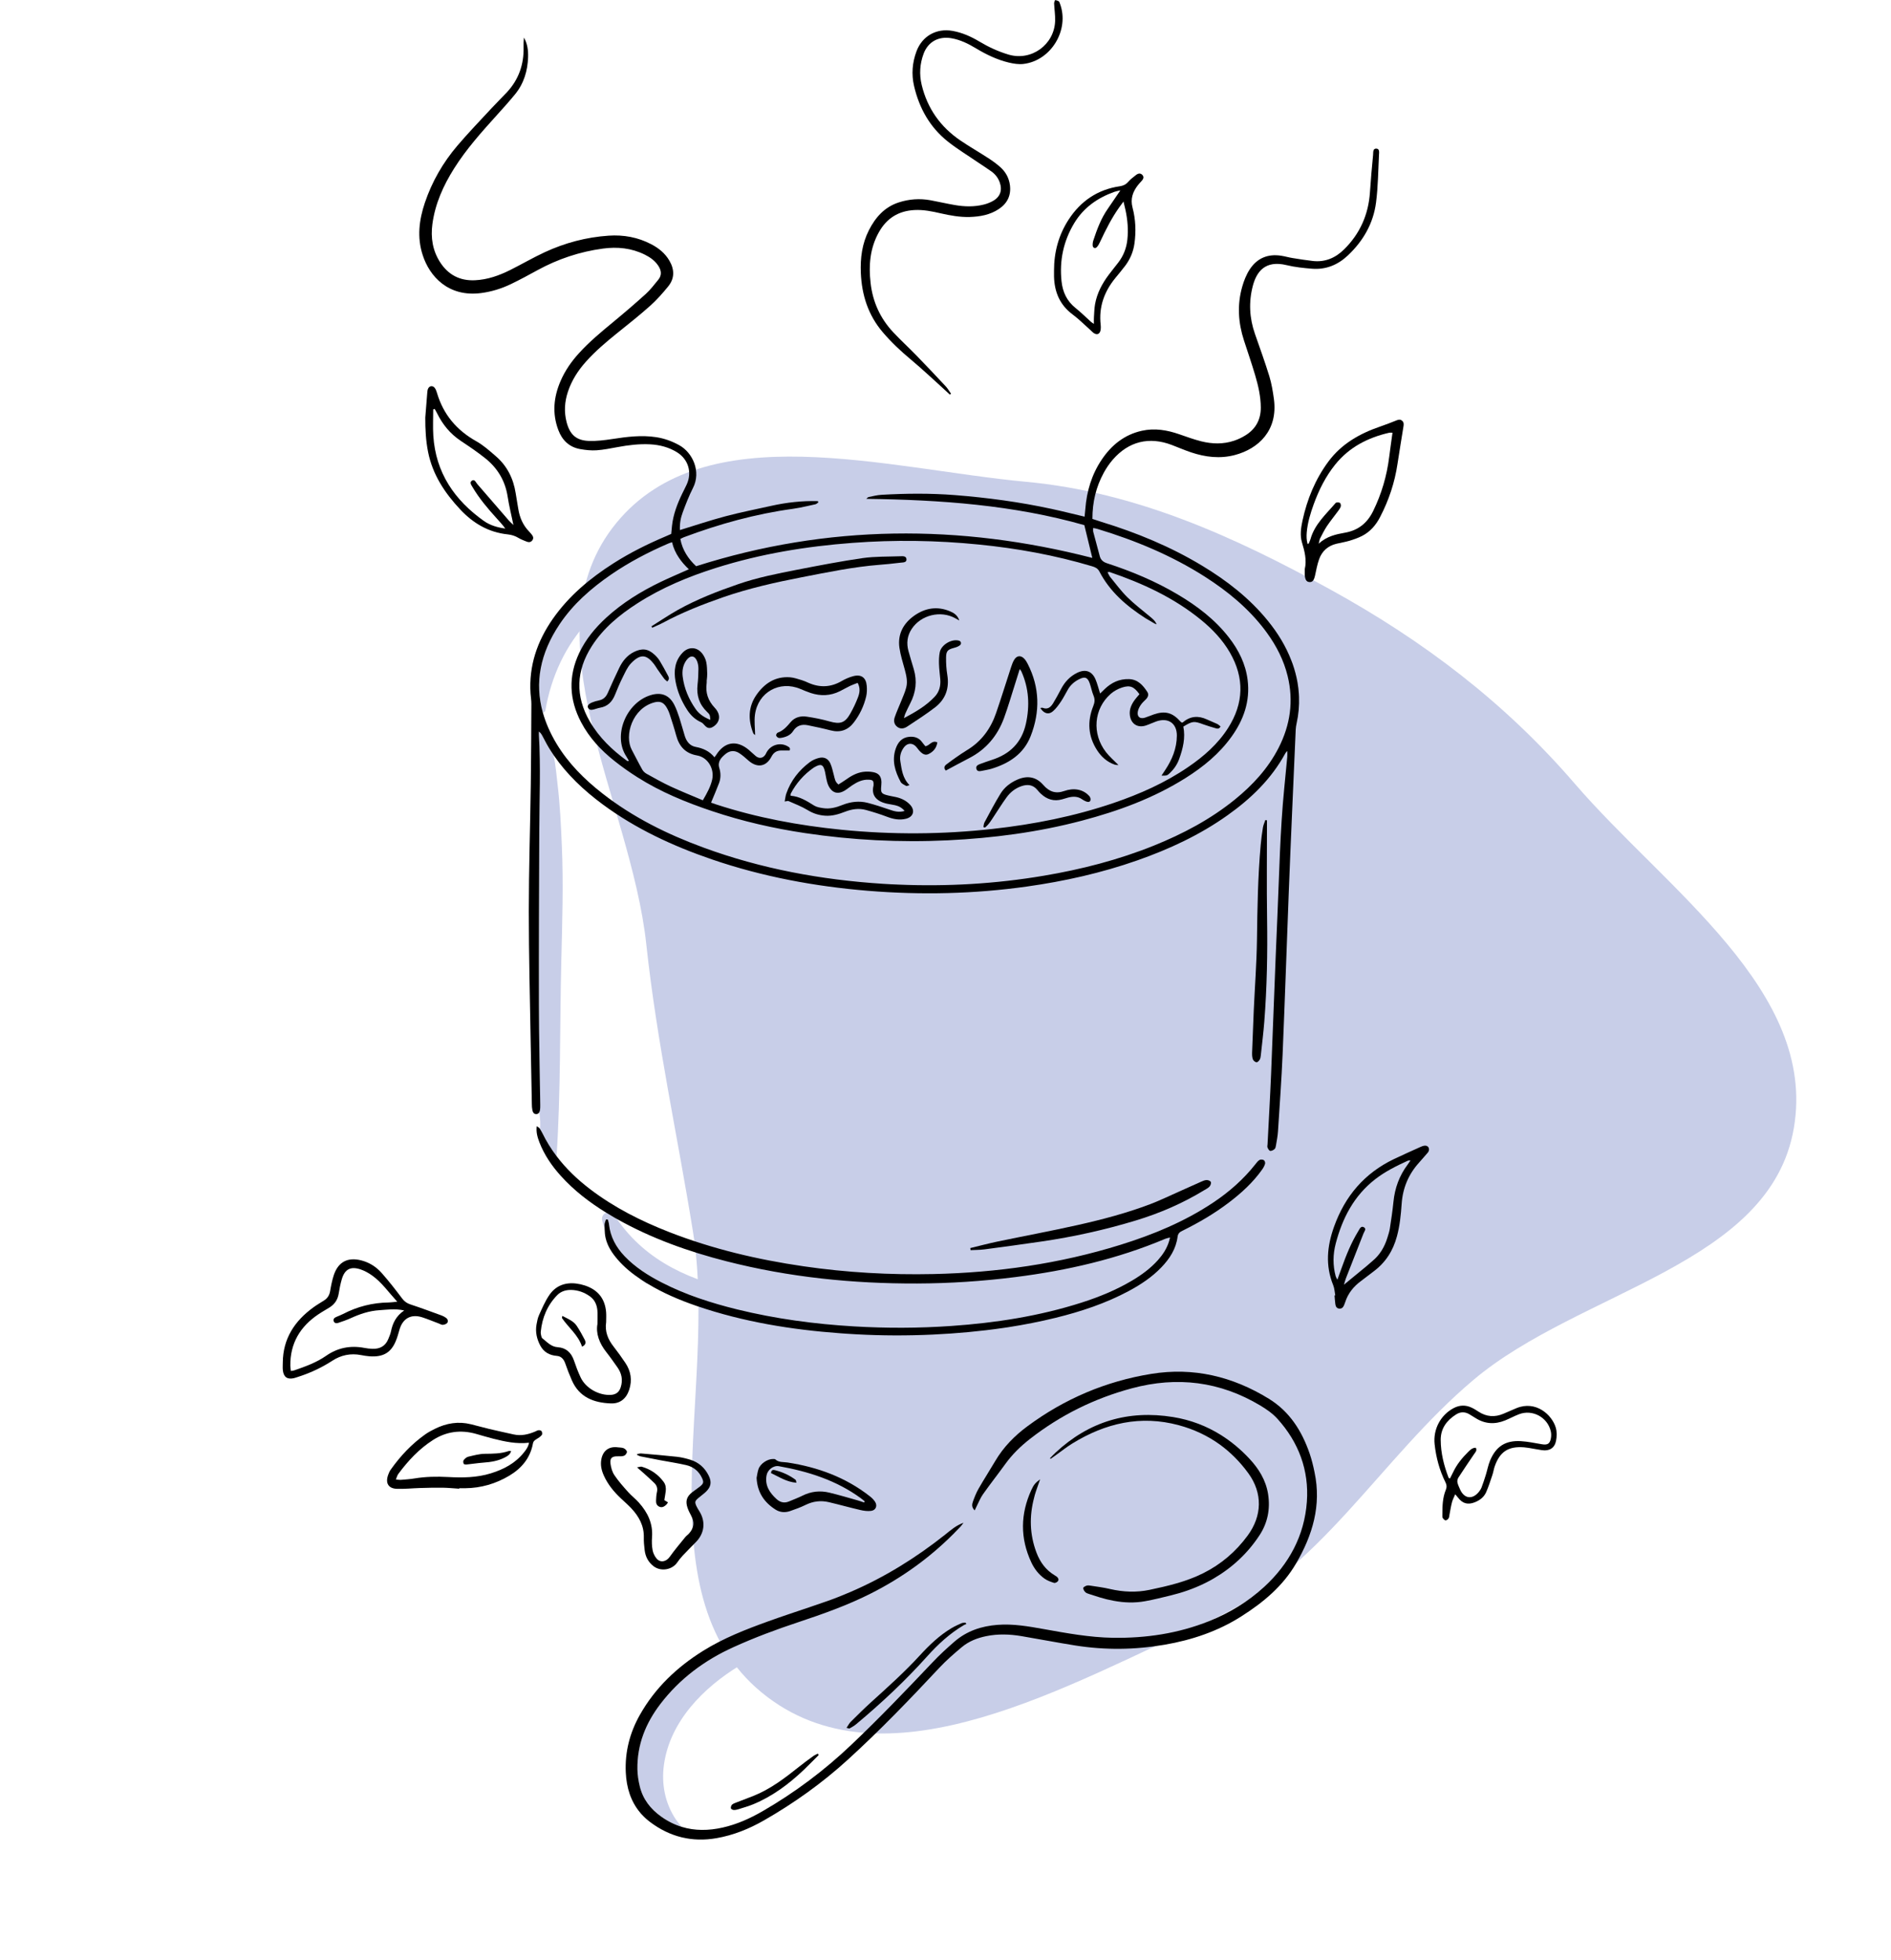 <svg width="110" height="114" viewBox="0 0 110 114" fill="none" xmlns="http://www.w3.org/2000/svg">
<path fill-rule="evenodd" clip-rule="evenodd" d="M85.708 80.265C80.264 84.855 76.811 91.389 70.313 94.308C62.203 97.952 51.765 104.089 44.648 98.714C37.166 93.063 41.801 80.896 40.312 71.65C39.391 65.931 38.216 60.674 37.594 54.916C36.692 46.57 30.538 36.884 35.857 30.413C41.048 24.098 51.541 27.264 59.698 28.025C66.077 28.621 71.767 31.198 77.387 34.29C82.822 37.28 87.557 40.881 91.606 45.583C96.898 51.73 105.707 57.629 104.35 65.606C102.99 73.604 91.902 75.041 85.708 80.265Z" fill="#C8CEE8"/>
<path d="M70.223 89.995C69.385 90.854 68.334 91.486 67.18 91.822C66.431 92.041 65.238 91.943 64.578 92.43C65.338 92.602 66.099 92.637 66.865 92.477C67.937 92.252 69 92.001 69.989 91.509C71.031 90.99 71.887 90.254 72.573 89.321C73.416 88.174 73.456 86.853 72.616 85.698C72.136 85.037 71.582 84.48 70.953 84.025C71.047 85.046 71.984 85.847 71.891 86.968C71.799 88.083 70.98 89.219 70.223 89.995Z" fill="#C8CEE8"/>
<path d="M31.538 42.795C31.491 42.711 31.442 42.627 31.343 42.56C31.343 42.624 31.34 42.686 31.343 42.75C31.457 44.619 31.374 46.487 31.366 48.358C31.355 51.721 31.338 55.082 31.345 58.446C31.349 60.395 31.396 62.343 31.423 64.293C31.425 64.383 31.421 64.476 31.41 64.564C31.404 64.61 31.391 64.651 31.372 64.689C31.396 64.864 31.415 65.042 31.425 65.223C31.432 65.378 31.427 65.529 31.417 65.682C31.468 65.761 31.513 65.846 31.557 65.931C31.789 66.408 32.064 66.848 32.376 67.257C32.623 63.49 32.559 59.665 32.651 55.913C32.706 53.657 32.78 51.392 32.68 49.137C32.629 47.98 32.576 46.814 32.438 45.664C32.376 45.14 32.329 44.52 32.204 43.935C32.104 43.79 32.006 43.641 31.913 43.488C31.778 43.262 31.662 43.024 31.538 42.795Z" fill="#C8CEE8"/>
<path d="M35.248 70.931C35.284 70.931 35.322 70.931 35.358 70.931C35.38 71.023 35.416 71.116 35.426 71.21C35.505 71.944 35.839 72.552 36.343 73.077C36.958 73.718 37.698 74.186 38.483 74.59C39.88 75.309 41.363 75.789 42.883 76.162C45.113 76.71 47.38 77.014 49.671 77.15C51.562 77.261 53.454 77.257 55.343 77.125C57.919 76.946 60.459 76.553 62.926 75.762C63.938 75.438 64.917 75.038 65.835 74.496C66.397 74.164 66.92 73.782 67.358 73.294C67.647 72.971 67.881 72.62 68.011 72.176C66.342 73.282 64.61 74.23 62.651 74.873C59.591 75.877 56.387 76.238 53.176 76.195C49.851 76.151 46.459 75.772 43.198 75.126C40.265 74.547 37.611 73.403 35.884 70.9C35.845 70.878 35.803 70.857 35.763 70.834C35.596 70.738 35.431 70.64 35.267 70.538C35.101 70.602 34.978 70.77 35.029 70.993C35.069 71.159 35.116 71.321 35.169 71.48C35.167 71.401 35.165 71.32 35.163 71.24C35.161 71.14 35.218 71.034 35.248 70.931Z" fill="#C8CEE8"/>
<path d="M37.264 74.407C37.366 74.492 37.47 74.575 37.578 74.656C37.61 74.658 37.642 74.666 37.674 74.669C37.568 74.605 37.462 74.541 37.358 74.473C37.325 74.451 37.294 74.428 37.264 74.407Z" fill="#C8CEE8"/>
<path d="M58.487 77.261C58.54 77.238 58.593 77.221 58.646 77.202C58.555 77.215 58.465 77.229 58.374 77.242C58.412 77.247 58.45 77.253 58.487 77.261Z" fill="#C8CEE8"/>
<path d="M49.055 77.61C49.113 77.597 49.172 77.588 49.23 77.576C49.106 77.569 48.981 77.559 48.856 77.55C48.921 77.571 48.989 77.588 49.055 77.61Z" fill="#C8CEE8"/>
<path d="M39.046 31.032C38.944 31.083 38.844 31.136 38.744 31.189C38.84 31.147 38.934 31.106 39.044 31.057C39.044 31.047 39.046 31.04 39.046 31.032Z" fill="#C8CEE8"/>
<path d="M39.78 31.247C39.718 31.269 39.657 31.303 39.568 31.347C39.629 31.671 39.744 31.96 39.901 32.221C41.32 31.515 42.803 30.941 44.328 30.507C46.261 29.956 48.194 29.782 50.172 29.508C50.234 29.499 50.289 29.482 50.34 29.461C49.207 29.518 48.077 29.552 46.944 29.442C46.937 29.442 46.929 29.442 46.922 29.444C46.654 29.505 46.386 29.559 46.114 29.597C43.938 29.892 41.835 30.477 39.78 31.247Z" fill="#C8CEE8"/>
<path d="M31.723 41.324C32.065 39.354 32.895 37.517 34.288 36.058C35.63 34.654 37.321 33.608 39.016 32.68C39.17 32.595 39.329 32.514 39.486 32.431C39.31 32.166 39.174 31.874 39.093 31.536C38.989 31.572 38.925 31.591 38.865 31.617C37.712 32.117 36.602 32.695 35.564 33.407C34.399 34.207 33.346 35.128 32.553 36.307C31.421 37.993 31.093 39.708 31.576 41.441C31.644 41.439 31.708 41.401 31.723 41.324Z" fill="#C8CEE8"/>
<path d="M75.583 40.45C75.57 40.42 75.562 40.386 75.549 40.355C75.553 40.414 75.556 40.474 75.558 40.533C75.566 40.507 75.573 40.478 75.583 40.45Z" fill="#C8CEE8"/>
<path d="M72.746 43.315C71.201 45.143 69.013 46.246 66.926 47.331C64.574 48.554 62.143 49.537 59.567 50.175C57.158 50.77 54.677 50.941 52.263 51.453C55.09 51.574 57.908 51.409 60.707 50.938C62.904 50.568 65.051 50.017 67.122 49.182C68.811 48.501 70.408 47.657 71.829 46.506C72.867 45.666 73.758 44.698 74.371 43.499C75.051 42.171 75.254 40.78 74.898 39.321C74.673 38.4 74.249 37.577 73.699 36.816C73.711 36.89 73.728 36.964 73.76 37.035C74.703 39.21 74.266 41.518 72.746 43.315Z" fill="#C8CEE8"/>
<path d="M75.186 38.487C75.162 38.468 75.139 38.452 75.115 38.433C75.139 38.497 75.166 38.561 75.188 38.627C75.186 38.58 75.188 38.535 75.186 38.487Z" fill="#C8CEE8"/>
<path d="M46.657 33.573C45.102 33.875 43.56 34.22 42.06 34.741C40.863 35.156 39.689 35.619 38.572 36.219C38.464 36.277 38.353 36.328 38.242 36.377C38.159 36.447 38.074 36.515 37.998 36.591C37.851 36.736 38.006 36.949 38.187 36.915C39.37 36.696 40.533 35.979 41.665 35.568C42.788 35.16 43.938 34.82 45.102 34.55C46.337 34.264 47.59 34.054 48.852 33.929C49.419 33.875 49.987 33.835 50.555 33.812C51.123 33.79 51.606 33.875 52.091 33.554C52.304 33.414 52.312 33.112 52.091 32.972C51.974 32.899 51.844 32.842 51.704 32.801C51.529 32.818 51.351 32.835 51.174 32.848C49.651 32.971 48.156 33.282 46.657 33.573Z" fill="#C8CEE8"/>
<path d="M49.469 92.598C48.739 92.871 47.999 93.128 47.274 93.387C46.829 93.545 46.383 93.707 45.94 93.872C46.682 93.621 47.423 93.375 48.161 93.115C48.605 92.958 49.039 92.781 49.469 92.598Z" fill="#C8CEE8"/>
<path d="M46.425 94.358C45.147 94.781 43.888 95.251 42.663 95.808C40.984 96.57 39.544 97.639 38.417 99.111C37.56 100.23 37.056 101.479 37.079 102.904C37.084 103.242 37.137 103.588 37.218 103.916C37.402 104.652 37.836 105.214 38.457 105.66C38.845 105.939 39.249 106.135 39.663 106.262C39.54 106.13 39.423 105.988 39.315 105.83C38.681 104.886 38.466 103.756 38.623 102.636C38.979 100.113 40.922 98.163 43.007 96.889C45.236 95.527 47.731 94.719 50.1 93.645C52.129 92.724 54.39 91.412 55.511 89.421C55.548 89.355 55.511 89.266 55.45 89.231C54.05 90.633 52.455 91.775 50.679 92.675C49.313 93.366 47.876 93.877 46.425 94.358Z" fill="#C8CEE8"/>
<path d="M37.27 105.522C37.291 105.528 37.311 105.535 37.334 105.541C37.3 105.505 37.27 105.468 37.238 105.432C37.249 105.462 37.259 105.492 37.27 105.522Z" fill="#C8CEE8"/>
<path d="M27.994 17.045C28.599 16.965 29.175 16.786 29.721 16.524C30.243 16.273 30.755 15.995 31.264 15.716C32.457 15.063 33.727 14.64 35.073 14.459C35.913 14.346 36.734 14.427 37.506 14.81C37.827 14.969 38.112 15.172 38.308 15.482C38.48 15.752 38.499 16.02 38.291 16.273C38.059 16.554 37.838 16.85 37.57 17.094C36.936 17.668 36.287 18.222 35.628 18.766C34.95 19.325 34.277 19.887 33.684 20.538C33.242 21.021 32.873 21.552 32.612 22.154C32.206 23.09 32.112 24.043 32.478 25.013C32.703 25.611 33.116 26.012 33.758 26.123C34.069 26.178 34.392 26.212 34.707 26.191C35.115 26.163 35.519 26.079 35.922 26.006C36.553 25.889 37.183 25.811 37.825 25.845C38.38 25.876 38.906 26.012 39.382 26.306C40.041 26.715 40.269 27.48 39.946 28.18C39.865 28.356 39.775 28.527 39.69 28.701C39.401 29.299 39.163 29.915 39.091 30.581C39.076 30.73 39.063 30.877 39.048 31.03C39.048 31.038 39.046 31.047 39.046 31.055C38.937 31.102 38.842 31.145 38.746 31.187C38.738 31.19 38.729 31.194 38.721 31.198C37.67 31.643 36.651 32.149 35.687 32.764C34.32 33.636 33.09 34.659 32.155 35.999C31.247 37.302 30.757 38.73 30.862 40.335C30.876 40.538 30.912 40.744 30.91 40.948C30.902 42.509 30.898 44.07 30.876 45.631C30.842 48.092 30.761 50.555 30.761 53.016C30.761 55.592 30.83 58.166 30.872 60.743C30.891 61.905 30.913 63.068 30.938 64.231C30.94 64.344 30.945 64.459 30.968 64.568C30.994 64.695 31.055 64.817 31.213 64.802C31.298 64.795 31.346 64.746 31.376 64.683C31.395 64.646 31.408 64.604 31.413 64.559C31.425 64.468 31.429 64.378 31.427 64.287C31.4 62.337 31.353 60.39 31.349 58.44C31.342 55.077 31.357 51.715 31.37 48.352C31.378 46.484 31.461 44.613 31.348 42.745C31.344 42.682 31.348 42.618 31.348 42.554C31.444 42.622 31.495 42.705 31.542 42.79C31.668 43.02 31.782 43.256 31.918 43.481C32.01 43.634 32.108 43.781 32.208 43.928C32.978 45.049 33.958 45.972 35.052 46.782C36.987 48.212 39.142 49.209 41.407 49.985C44.357 50.995 47.398 51.559 50.498 51.814C53.586 52.066 56.67 51.997 59.743 51.564C61.926 51.257 64.069 50.776 66.15 50.047C68.007 49.396 69.782 48.573 71.394 47.429C72.767 46.455 73.957 45.31 74.77 43.813C74.789 43.777 74.823 43.749 74.883 43.679C74.883 43.824 74.891 43.921 74.881 44.017C74.825 44.63 74.764 45.242 74.704 45.855C74.46 48.33 74.417 50.815 74.306 53.297C74.17 56.36 74.066 59.423 73.939 62.487C73.883 63.842 73.802 65.195 73.734 66.55C73.73 66.618 73.709 66.695 73.734 66.752C73.766 66.828 73.83 66.935 73.89 66.943C73.974 66.95 74.079 66.894 74.145 66.833C74.196 66.786 74.213 66.69 74.225 66.612C74.27 66.343 74.325 66.073 74.341 65.801C74.438 64.3 74.547 62.798 74.611 61.296C74.743 58.164 74.847 55.032 74.968 51.9C75.025 50.396 75.091 48.894 75.155 47.392C75.225 45.74 75.298 44.09 75.372 42.439C75.378 42.315 75.398 42.19 75.425 42.069C75.538 41.558 75.583 41.046 75.564 40.533C75.563 40.474 75.559 40.414 75.555 40.355C75.54 40.135 75.516 39.914 75.476 39.691C75.412 39.323 75.315 38.968 75.197 38.627C75.174 38.56 75.147 38.496 75.123 38.432C74.802 37.587 74.328 36.815 73.743 36.097C72.679 34.791 71.369 33.774 69.934 32.908C68.091 31.794 66.113 30.981 64.057 30.351C63.887 30.298 63.718 30.239 63.546 30.183C63.544 29.203 63.759 28.316 64.21 27.491C64.357 27.223 64.533 26.965 64.733 26.734C65.656 25.672 66.845 25.381 68.162 25.881C68.536 26.023 68.902 26.183 69.28 26.31C70.116 26.591 70.969 26.695 71.837 26.465C73.196 26.104 74.349 25.047 74.104 23.216C74.043 22.765 73.968 22.31 73.836 21.878C73.581 21.052 73.285 20.236 73 19.419C72.679 18.5 72.63 17.571 72.877 16.628C73.094 15.801 73.598 15.12 74.838 15.421C75.321 15.539 75.825 15.591 76.323 15.631C77.131 15.695 77.828 15.405 78.409 14.855C79.3 14.015 79.888 12.991 80.045 11.777C80.164 10.865 80.168 9.937 80.215 9.016C80.222 8.876 80.26 8.659 80.075 8.644C79.847 8.625 79.888 8.865 79.873 9.006C79.804 9.733 79.737 10.46 79.69 11.186C79.603 12.481 79.111 13.591 78.19 14.502C77.688 14.999 77.084 15.263 76.363 15.18C75.968 15.135 75.574 15.072 75.181 15.008C74.968 14.974 74.759 14.912 74.545 14.878C73.756 14.748 73.12 15.014 72.69 15.68C72.496 15.98 72.358 16.331 72.26 16.677C71.96 17.726 72.026 18.773 72.364 19.808C72.582 20.48 72.813 21.148 73.013 21.825C73.194 22.437 73.338 23.06 73.341 23.705C73.343 24.4 73.052 24.941 72.469 25.309C72.26 25.442 72.029 25.553 71.794 25.632C71.159 25.847 70.51 25.828 69.87 25.668C69.44 25.558 69.021 25.406 68.602 25.26C67.891 25.013 67.171 24.889 66.42 25.056C65.405 25.283 64.657 25.887 64.091 26.729C63.504 27.599 63.212 28.575 63.133 29.616C63.121 29.758 63.106 29.898 63.091 30.052C62.423 29.894 61.804 29.737 61.183 29.603C59.32 29.199 57.436 28.946 55.536 28.797C54.113 28.686 52.69 28.699 51.267 28.782C51.019 28.797 50.774 28.86 50.529 28.91C50.478 28.922 50.438 28.98 50.393 29.016C54.704 29.071 58.961 29.373 63.076 30.545C63.238 31.211 63.391 31.836 63.54 32.451C55.821 30.468 48.149 30.498 40.494 32.934C40.267 32.723 40.065 32.487 39.907 32.221C39.75 31.96 39.635 31.672 39.575 31.347C39.663 31.305 39.722 31.272 39.786 31.247C41.841 30.477 43.944 29.894 46.122 29.596C46.394 29.558 46.661 29.503 46.929 29.443C47.096 29.407 47.26 29.369 47.426 29.333C47.49 29.32 47.543 29.263 47.601 29.226C47.594 29.199 47.586 29.175 47.579 29.148C46.661 29.122 45.756 29.224 44.859 29.424C43.97 29.624 43.074 29.797 42.194 30.032C41.311 30.266 40.444 30.558 39.55 30.832C39.533 30.452 39.595 30.115 39.716 29.796C39.895 29.316 40.08 28.835 40.312 28.38C40.796 27.433 40.297 26.332 39.516 25.898C39.093 25.662 38.648 25.502 38.168 25.428C37.31 25.296 36.466 25.406 35.619 25.536C35.171 25.604 34.713 25.662 34.262 25.647C33.52 25.621 33.152 25.283 32.961 24.562C32.803 23.96 32.842 23.365 33.038 22.779C33.259 22.118 33.626 21.548 34.088 21.033C34.637 20.419 35.264 19.889 35.904 19.374C36.553 18.853 37.206 18.336 37.825 17.783C38.204 17.443 38.548 17.056 38.87 16.658C39.252 16.19 39.237 15.672 38.937 15.159C38.687 14.731 38.318 14.434 37.887 14.208C37.11 13.8 36.273 13.649 35.405 13.708C34.107 13.795 32.865 14.125 31.687 14.67C31.006 14.987 30.355 15.367 29.683 15.703C29.037 16.026 28.364 16.267 27.629 16.301C26.754 16.341 26.082 15.992 25.606 15.261C25.163 14.578 25.047 13.821 25.153 13.03C25.31 11.856 25.787 10.799 26.41 9.807C27.124 8.672 28.014 7.68 28.909 6.689C29.268 6.292 29.626 5.894 29.966 5.479C30.476 4.854 30.693 4.116 30.719 3.324C30.732 2.929 30.681 2.538 30.477 2.184C30.457 2.372 30.453 2.561 30.457 2.748C30.479 3.75 30.172 4.631 29.485 5.369C29.198 5.677 28.894 5.972 28.607 6.281C27.933 7.008 27.244 7.723 26.603 8.476C25.768 9.456 25.132 10.56 24.717 11.785C24.378 12.789 24.251 13.806 24.589 14.838C24.981 16.061 26.07 17.299 27.994 17.045ZM41.671 33.025C44.249 32.213 46.895 31.779 49.587 31.577C52.037 31.392 54.485 31.428 56.927 31.672C59.165 31.894 61.37 32.294 63.529 32.938C63.708 32.991 63.855 33.055 63.952 33.242C64.563 34.423 65.535 35.254 66.633 35.958C66.739 36.026 66.853 36.081 66.958 36.147C67.06 36.209 67.158 36.275 67.279 36.316C67.196 36.094 67.013 35.965 66.843 35.822C66.415 35.465 65.967 35.124 65.573 34.733C65.21 34.374 64.907 33.957 64.582 33.563C64.52 33.487 64.484 33.389 64.425 33.285C64.484 33.278 64.52 33.263 64.546 33.272C66.468 33.927 68.291 34.767 69.876 36.064C70.533 36.602 71.112 37.213 71.541 37.951C72.397 39.432 72.356 40.903 71.439 42.343C70.841 43.283 70.019 44 69.108 44.621C67.772 45.534 66.305 46.185 64.78 46.705C62.495 47.484 60.141 47.948 57.746 48.214C54.813 48.541 51.878 48.554 48.943 48.262C46.467 48.014 44.027 47.563 41.656 46.789C41.55 46.755 41.445 46.714 41.362 46.686C41.53 46.278 41.69 45.916 41.828 45.547C41.934 45.263 41.932 44.964 41.843 44.674C41.728 44.294 41.953 44.068 42.202 43.858C42.447 43.653 42.728 43.632 42.994 43.802C43.194 43.928 43.372 44.094 43.553 44.251C44.047 44.678 44.57 44.6 44.872 44.019C45.008 43.756 45.191 43.651 45.465 43.653C45.622 43.654 45.778 43.653 45.933 43.653C45.995 43.507 45.897 43.456 45.81 43.405C45.386 43.164 44.844 43.319 44.599 43.749C44.57 43.798 44.551 43.853 44.519 43.9C44.38 44.106 44.159 44.14 43.965 43.979C43.823 43.864 43.695 43.732 43.555 43.615C42.851 43.026 42.145 43.139 41.656 43.919C41.634 43.956 41.603 43.99 41.558 44.047C41.271 43.692 40.899 43.524 40.469 43.445C40.118 43.379 39.931 43.12 39.831 42.798C39.722 42.45 39.633 42.096 39.52 41.75C39.435 41.492 39.344 41.229 39.22 40.988C38.925 40.418 38.455 40.246 37.844 40.435C36.423 40.874 35.634 42.788 36.436 44.002C36.485 44.077 36.526 44.158 36.585 44.26C36.534 44.26 36.498 44.272 36.481 44.258C35.615 43.63 34.852 42.901 34.311 41.967C33.45 40.482 33.508 39.014 34.429 37.577C35.101 36.53 36.043 35.758 37.078 35.093C38.502 34.178 40.058 33.533 41.671 33.025ZM40.884 46.55C40.243 46.276 39.62 46.029 39.014 45.748C38.54 45.527 38.084 45.27 37.625 45.015C37.521 44.959 37.417 44.866 37.361 44.764C37.147 44.389 36.959 43.998 36.753 43.619C36.302 42.785 36.779 41.195 38.063 40.854C38.378 40.771 38.589 40.844 38.763 41.126C38.846 41.26 38.912 41.409 38.961 41.56C39.091 41.96 39.221 42.36 39.331 42.767C39.503 43.409 39.861 43.821 40.548 43.941C41.171 44.049 41.566 44.711 41.428 45.344C41.335 45.759 41.132 46.127 40.884 46.55ZM40.071 33.112C39.507 33.365 38.963 33.593 38.431 33.848C37.287 34.399 36.211 35.061 35.269 35.924C34.626 36.515 34.075 37.177 33.697 37.972C33.05 39.336 33.105 40.686 33.805 42.013C34.275 42.905 34.949 43.63 35.732 44.253C36.158 44.593 36.608 44.91 37.068 45.202C38.431 46.069 39.914 46.674 41.439 47.184C43.194 47.773 44.995 48.182 46.82 48.456C49.578 48.869 52.354 49.011 55.139 48.877C57.774 48.748 60.383 48.409 62.938 47.733C65.063 47.173 67.111 46.423 68.981 45.244C70.001 44.6 70.924 43.845 71.633 42.858C72.343 41.871 72.728 40.786 72.575 39.553C72.46 38.623 72.056 37.813 71.488 37.081C70.671 36.028 69.631 35.241 68.495 34.569C67.204 33.804 65.828 33.231 64.405 32.766C64.172 32.691 64.033 32.572 63.972 32.344C63.848 31.872 63.718 31.4 63.593 30.928C63.578 30.868 63.591 30.798 63.591 30.711C63.687 30.732 63.765 30.741 63.838 30.764C66.039 31.432 68.149 32.306 70.095 33.548C71.41 34.388 72.603 35.369 73.556 36.617C73.607 36.683 73.654 36.751 73.704 36.817C74.253 37.575 74.677 38.4 74.902 39.321C75.259 40.78 75.055 42.171 74.376 43.5C73.762 44.698 72.869 45.665 71.833 46.506C70.412 47.658 68.815 48.501 67.126 49.183C65.056 50.017 62.908 50.568 60.711 50.938C57.912 51.41 55.094 51.572 52.267 51.453C51.959 51.44 51.65 51.427 51.342 51.406C47.777 51.176 44.289 50.536 40.926 49.301C38.818 48.528 36.821 47.542 35.043 46.151C33.993 45.331 33.059 44.4 32.37 43.251C32.008 42.647 31.744 42.043 31.576 41.443C31.093 39.71 31.421 37.996 32.553 36.309C33.346 35.127 34.399 34.206 35.564 33.408C36.602 32.697 37.712 32.117 38.865 31.619C38.925 31.592 38.989 31.573 39.093 31.538C39.172 31.877 39.31 32.17 39.486 32.432C39.65 32.679 39.848 32.902 40.071 33.112Z" fill="black"/>
<path d="M76.185 84.554C75.732 83.236 75.021 82.104 73.805 81.356C71.699 80.062 69.427 79.513 66.966 79.913C64.319 80.343 61.919 81.364 59.763 82.961C59.012 83.517 58.372 84.169 57.895 84.978C57.578 85.518 57.236 86.045 56.925 86.588C56.789 86.824 56.689 87.081 56.596 87.338C56.54 87.494 56.508 87.67 56.698 87.853C56.751 87.743 56.781 87.674 56.815 87.607C56.934 87.375 57.03 87.126 57.179 86.915C57.6 86.32 58.051 85.746 58.48 85.154C58.884 84.593 59.371 84.12 59.912 83.697C61.688 82.311 63.664 81.336 65.841 80.751C68.477 80.043 70.969 80.35 73.313 81.753C73.671 81.968 74.03 82.217 74.307 82.523C75.543 83.887 76.153 85.518 76.021 87.349C75.879 89.319 74.983 90.974 73.537 92.303C72.599 93.162 71.514 93.823 70.329 94.296C68.536 95.013 66.663 95.291 64.74 95.263C63.378 95.242 62.043 94.993 60.709 94.755C59.822 94.596 58.935 94.44 58.027 94.51C57.093 94.581 56.238 94.866 55.522 95.485C55.084 95.865 54.654 96.259 54.256 96.68C52.703 98.318 51.144 99.949 49.505 101.502C47.943 102.986 46.233 104.265 44.37 105.343C43.636 105.768 42.87 106.113 42.039 106.3C41.211 106.487 40.416 106.492 39.663 106.262C39.25 106.136 38.846 105.939 38.457 105.66C37.836 105.215 37.402 104.654 37.219 103.916C37.138 103.588 37.083 103.242 37.079 102.904C37.058 101.479 37.56 100.23 38.417 99.111C39.544 97.639 40.986 96.57 42.664 95.808C43.889 95.251 45.15 94.781 46.425 94.359C47.877 93.877 49.313 93.368 50.679 92.675C52.456 91.775 54.05 90.633 55.451 89.231C55.596 89.085 55.741 88.938 55.883 88.787C55.943 88.721 55.992 88.645 56.047 88.574C55.617 88.721 55.303 89.006 54.975 89.266C53.275 90.616 51.45 91.746 49.47 92.598C49.039 92.782 48.605 92.958 48.16 93.115C47.422 93.375 46.68 93.621 45.938 93.871C45.514 94.015 45.089 94.16 44.668 94.313C43.372 94.781 42.086 95.283 40.907 96.017C39.382 96.967 38.11 98.171 37.221 99.747C36.636 100.781 36.347 101.902 36.402 103.091C36.443 103.982 36.692 104.782 37.238 105.432C37.27 105.469 37.3 105.505 37.334 105.541C37.481 105.702 37.647 105.853 37.834 105.992C38.98 106.847 40.258 107.164 41.673 106.919C42.664 106.747 43.577 106.377 44.444 105.881C46.189 104.881 47.82 103.718 49.309 102.361C51.174 100.664 52.92 98.849 54.641 97.008C55.045 96.578 55.494 96.187 55.947 95.808C56.355 95.466 56.844 95.274 57.366 95.168C58.048 95.028 58.727 95.051 59.407 95.164C60.452 95.34 61.492 95.542 62.538 95.708C64.274 95.984 66.012 95.966 67.745 95.666C69.332 95.393 70.835 94.889 72.205 94.019C73.481 93.209 74.621 92.265 75.394 90.937C76.353 89.293 76.874 87.558 76.468 85.639C76.395 85.276 76.306 84.909 76.185 84.554Z" fill="black"/>
<path d="M31.419 65.677C31.409 65.662 31.4 65.645 31.389 65.629C31.356 65.584 31.294 65.558 31.222 65.507C31.177 65.862 31.268 66.154 31.377 66.441C31.66 67.173 32.096 67.811 32.619 68.391C33.391 69.249 34.295 69.94 35.267 70.538C35.431 70.638 35.595 70.739 35.763 70.835C35.803 70.858 35.844 70.878 35.884 70.901C37.892 72.033 40.046 72.798 42.273 73.366C45.906 74.293 49.605 74.668 53.346 74.655C55.262 74.649 57.172 74.521 59.074 74.281C62.071 73.902 64.995 73.232 67.788 72.054C67.864 72.022 67.948 72.009 68.062 71.979C68.047 72.046 68.03 72.113 68.011 72.177C67.88 72.62 67.645 72.971 67.358 73.294C66.92 73.783 66.397 74.164 65.835 74.496C64.917 75.038 63.938 75.438 62.926 75.763C60.459 76.553 57.919 76.946 55.343 77.125C53.454 77.257 51.562 77.261 49.671 77.15C47.38 77.014 45.113 76.71 42.883 76.163C41.363 75.789 39.88 75.31 38.483 74.591C37.7 74.187 36.96 73.719 36.343 73.077C35.839 72.552 35.505 71.945 35.425 71.21C35.416 71.116 35.38 71.024 35.358 70.931C35.322 70.931 35.284 70.931 35.248 70.931C35.218 71.035 35.161 71.139 35.165 71.243C35.167 71.322 35.169 71.401 35.171 71.482C35.176 71.663 35.19 71.847 35.231 72.02C35.343 72.496 35.612 72.894 35.928 73.26C36.315 73.711 36.773 74.079 37.264 74.408C37.296 74.428 37.326 74.451 37.358 74.472C37.462 74.54 37.568 74.604 37.673 74.668C38.56 75.206 39.512 75.612 40.491 75.95C40.518 75.959 40.542 75.968 40.567 75.976C43.26 76.891 46.036 77.341 48.854 77.548C48.979 77.558 49.103 77.567 49.228 77.575C49.415 77.588 49.603 77.599 49.792 77.609C51.283 77.692 52.776 77.695 54.269 77.626C55.647 77.561 57.015 77.437 58.372 77.239C58.463 77.225 58.553 77.214 58.644 77.199C59.569 77.055 60.488 76.876 61.401 76.652C62.877 76.289 64.313 75.814 65.659 75.093C66.356 74.719 67.01 74.287 67.56 73.713C68.043 73.209 68.411 72.641 68.501 71.931C68.526 71.746 68.622 71.663 68.779 71.588C69.732 71.12 70.645 70.586 71.493 69.94C72.222 69.385 72.893 68.772 73.424 68.019C73.495 67.919 73.558 67.804 73.59 67.687C73.607 67.626 73.569 67.511 73.518 67.481C73.454 67.443 73.333 67.432 73.271 67.468C73.177 67.521 73.103 67.619 73.035 67.707C72.338 68.594 71.502 69.329 70.566 69.952C68.902 71.061 67.071 71.816 65.172 72.407C61.633 73.509 57.998 74.023 54.301 74.106C51.766 74.162 49.245 74.019 46.735 73.653C44.064 73.264 41.454 72.65 38.936 71.667C37.294 71.025 35.731 70.24 34.323 69.166C33.584 68.602 32.923 67.972 32.374 67.245C32.062 66.835 31.787 66.394 31.555 65.918C31.515 65.841 31.47 65.756 31.419 65.677Z" fill="black"/>
<path d="M51.357 19.332C51.848 19.906 52.393 20.421 52.972 20.902C53.34 21.208 53.695 21.529 54.05 21.85C54.456 22.214 54.854 22.586 55.256 22.954C55.279 22.935 55.3 22.918 55.322 22.899C55.218 22.754 55.13 22.596 55.009 22.467C54.441 21.859 53.871 21.255 53.291 20.659C52.855 20.21 52.391 19.787 51.963 19.33C51.206 18.524 50.768 17.564 50.643 16.462C50.526 15.431 50.604 14.438 51.123 13.51C51.578 12.696 52.261 12.266 53.195 12.217C53.716 12.19 54.216 12.292 54.716 12.408C55.273 12.534 55.834 12.638 56.407 12.621C57.008 12.602 57.587 12.5 58.1 12.16C58.604 11.826 58.827 11.356 58.746 10.754C58.689 10.343 58.495 9.994 58.189 9.722C57.97 9.525 57.727 9.352 57.479 9.191C56.945 8.844 56.389 8.527 55.862 8.168C54.703 7.38 53.943 6.304 53.614 4.934C53.467 4.318 53.507 3.711 53.729 3.118C53.992 2.423 54.601 2.097 55.339 2.223C55.868 2.314 56.332 2.546 56.783 2.818C57.381 3.178 58.008 3.478 58.689 3.641C58.963 3.705 59.257 3.752 59.533 3.72C61.141 3.531 62.222 1.74 61.662 0.223C61.643 0.17 61.626 0.102 61.586 0.074C61.528 0.034 61.447 0.023 61.377 0C61.356 0.066 61.315 0.134 61.318 0.198C61.333 0.538 61.388 0.88 61.377 1.219C61.331 2.603 59.992 3.567 58.67 3.176C58.066 2.997 57.498 2.733 56.959 2.41C56.475 2.121 55.97 1.897 55.411 1.797C54.477 1.629 53.644 2.093 53.312 2.986C53.067 3.643 53.012 4.322 53.171 5.003C53.473 6.296 54.093 7.41 55.145 8.24C55.688 8.671 56.285 9.031 56.858 9.424C57.132 9.61 57.411 9.784 57.679 9.978C57.895 10.135 58.055 10.341 58.15 10.596C58.317 11.054 58.193 11.439 57.774 11.681C57.608 11.777 57.423 11.849 57.238 11.896C56.677 12.04 56.107 12.024 55.541 11.926C55.069 11.845 54.603 11.736 54.133 11.649C53.505 11.534 52.882 11.577 52.276 11.775C51.455 12.043 50.928 12.638 50.547 13.385C50.147 14.17 50.038 15.008 50.075 15.877C50.13 17.166 50.504 18.336 51.357 19.332Z" fill="black"/>
<path d="M72.618 85.695C73.458 86.851 73.42 88.172 72.575 89.319C71.889 90.252 71.031 90.988 69.991 91.507C69.002 92.001 67.939 92.25 66.867 92.475C66.101 92.635 65.34 92.6 64.58 92.428C64.563 92.424 64.546 92.42 64.529 92.416C64.174 92.333 63.812 92.29 63.451 92.233C63.374 92.22 63.287 92.205 63.215 92.228C63.138 92.252 63.015 92.316 63.013 92.367C63.011 92.45 63.074 92.552 63.14 92.615C63.202 92.673 63.3 92.696 63.387 92.726C63.581 92.792 63.778 92.852 63.974 92.913C64.244 92.996 64.516 93.062 64.787 93.111C65.386 93.222 65.991 93.247 66.607 93.135C67.111 93.045 67.609 92.918 68.105 92.798C68.787 92.632 69.445 92.403 70.07 92.096C70.242 92.011 70.412 91.922 70.578 91.826C71.671 91.192 72.576 90.353 73.267 89.297C73.743 88.572 73.898 87.766 73.766 86.909C73.637 86.088 73.216 85.418 72.661 84.827C72.159 84.291 71.61 83.837 71.017 83.465C70.185 82.944 69.26 82.589 68.239 82.423C65.629 82 63.345 82.683 61.405 84.49C61.292 84.595 61.186 84.707 61.079 84.816C61.09 84.829 61.101 84.842 61.113 84.856C61.222 84.778 61.33 84.703 61.439 84.625C61.754 84.401 62.058 84.157 62.388 83.955C64.304 82.778 66.346 82.298 68.568 82.897C69.457 83.136 70.253 83.514 70.959 84.023C71.582 84.476 72.139 85.035 72.618 85.695Z" fill="black"/>
<path d="M82.861 66.639C82.772 66.651 82.686 66.687 82.603 66.724C82.095 66.955 81.585 67.179 81.081 67.421C79.369 68.242 78.239 69.572 77.601 71.354C77.195 72.488 77.088 73.609 77.552 74.751C77.627 74.934 77.635 75.146 77.673 75.346C77.658 75.348 77.642 75.352 77.629 75.353C77.644 75.523 77.656 75.693 77.678 75.863C77.697 75.997 77.758 76.105 77.91 76.116C78.06 76.127 78.137 76.033 78.188 75.908C78.209 75.855 78.231 75.802 78.248 75.748C78.413 75.229 78.737 74.829 79.171 74.51C79.418 74.329 79.658 74.134 79.905 73.951C80.6 73.434 81.034 72.751 81.259 71.916C81.427 71.296 81.491 70.663 81.534 70.027C81.597 69.104 81.931 68.304 82.55 67.621C82.695 67.46 82.837 67.296 82.978 67.132C83.022 67.081 83.072 67.03 83.101 66.97C83.182 66.783 83.061 66.613 82.861 66.639ZM81.885 67.736C81.4 68.38 81.136 69.106 81.057 69.908C81.004 70.429 80.927 70.946 80.847 71.463C80.819 71.643 80.758 71.817 80.706 71.99C80.541 72.524 80.272 72.99 79.834 73.349C79.719 73.443 79.613 73.545 79.498 73.64C79.069 73.993 78.641 74.346 78.178 74.725C78.22 74.583 78.248 74.466 78.292 74.355C78.632 73.487 78.975 72.619 79.313 71.749C79.358 71.632 79.502 71.481 79.343 71.386C79.166 71.282 79.09 71.482 79.018 71.599C78.599 72.283 78.303 73.021 78.035 73.772C77.963 73.974 77.89 74.176 77.795 74.436C77.744 74.33 77.71 74.281 77.695 74.225C77.527 73.594 77.535 72.962 77.699 72.334C78.086 70.856 78.76 69.552 79.992 68.593C80.572 68.142 81.225 67.819 81.887 67.515C81.915 67.502 81.951 67.506 82.048 67.494C81.972 67.606 81.933 67.674 81.885 67.736Z" fill="black"/>
<path d="M31.336 83.188C31.26 83.195 31.189 83.243 31.115 83.273C30.719 83.439 30.311 83.53 29.881 83.435C29.403 83.331 28.926 83.226 28.448 83.112C28.093 83.028 27.744 82.927 27.389 82.841C26.659 82.661 25.964 82.778 25.298 83.109C25.104 83.205 24.911 83.307 24.736 83.431C23.947 83.99 23.294 84.686 22.735 85.472C22.663 85.572 22.61 85.691 22.571 85.808C22.412 86.281 22.601 86.585 23.099 86.598C23.543 86.612 23.986 86.564 24.43 86.551C24.862 86.538 25.294 86.527 25.727 86.532C26.055 86.536 26.385 86.57 26.714 86.591C26.714 86.581 26.715 86.572 26.715 86.563C26.829 86.563 26.944 86.563 27.057 86.563C27.98 86.555 28.841 86.302 29.626 85.834C30.335 85.411 30.845 84.809 31 83.967C31.026 83.822 31.115 83.762 31.228 83.696C31.334 83.633 31.441 83.56 31.517 83.467C31.553 83.424 31.541 83.311 31.509 83.252C31.487 83.211 31.394 83.182 31.336 83.188ZM30.468 84.494C29.969 85.113 29.309 85.462 28.563 85.694C27.742 85.951 26.902 85.957 26.061 85.911C25.409 85.877 24.764 85.887 24.12 85.993C23.852 86.038 23.577 86.055 23.305 86.078C23.23 86.083 23.154 86.066 23.028 86.055C23.082 85.925 23.109 85.813 23.171 85.73C23.737 84.968 24.377 84.277 25.185 83.76C25.96 83.263 26.791 83.152 27.674 83.397C28.014 83.492 28.352 83.597 28.693 83.682C29.367 83.85 30.045 84.001 30.775 83.915C30.728 84.16 30.602 84.328 30.468 84.494Z" fill="black"/>
<path d="M37.451 89.433C37.445 89.671 37.47 89.91 37.498 90.148C37.541 90.539 37.709 90.867 38.028 91.107C38.446 91.42 39.087 91.315 39.387 90.892C39.485 90.752 39.589 90.616 39.706 90.492C39.963 90.218 40.229 89.952 40.491 89.684C40.984 89.178 41.056 88.504 40.684 87.906C40.623 87.81 40.563 87.713 40.514 87.61C40.405 87.374 40.42 87.308 40.618 87.138C40.765 87.011 40.925 86.902 41.065 86.768C41.361 86.483 41.407 86.206 41.229 85.839C41.003 85.375 40.644 85.056 40.152 84.905C39.903 84.828 39.644 84.765 39.385 84.735C38.695 84.658 38.002 84.603 37.311 84.543C37.23 84.535 37.147 84.562 37.066 84.573C37.066 84.592 37.064 84.611 37.064 84.63C37.134 84.658 37.202 84.699 37.275 84.713C37.655 84.79 38.034 84.864 38.413 84.935C38.917 85.03 39.423 85.105 39.921 85.22C40.34 85.318 40.656 85.575 40.839 85.975C40.944 86.202 40.927 86.29 40.733 86.451C40.584 86.573 40.418 86.677 40.267 86.796C39.944 87.049 39.861 87.31 39.993 87.7C40.048 87.861 40.127 88.014 40.208 88.165C40.407 88.538 40.369 88.882 40.082 89.195C40.014 89.271 39.925 89.329 39.861 89.408C39.555 89.788 39.238 90.159 38.955 90.558C38.755 90.841 38.411 90.915 38.191 90.65C38.079 90.516 37.994 90.339 37.962 90.169C37.917 89.925 37.91 89.669 37.928 89.422C37.991 88.625 37.679 87.976 37.168 87.404C36.971 87.183 36.732 87.002 36.535 86.781C36.256 86.468 35.975 86.153 35.741 85.805C35.613 85.617 35.543 85.368 35.513 85.137C35.469 84.801 35.603 84.699 35.947 84.707C36.069 84.709 36.205 84.715 36.313 84.669C36.386 84.639 36.471 84.518 36.468 84.445C36.464 84.371 36.366 84.275 36.286 84.239C36.186 84.194 36.064 84.201 35.952 84.186C35.428 84.112 35.067 84.375 34.977 84.898C34.92 85.224 34.992 85.532 35.126 85.828C35.358 86.345 35.713 86.774 36.122 87.159C36.322 87.346 36.528 87.527 36.717 87.725C37.166 88.204 37.47 88.746 37.451 89.433Z" fill="black"/>
<path d="M36.6 80.838C36.783 80.279 36.702 79.754 36.377 79.273C36.162 78.952 35.936 78.635 35.698 78.331C35.366 77.908 35.175 77.45 35.26 76.902C35.26 76.708 35.273 76.514 35.258 76.321C35.192 75.53 34.771 75.015 34.02 74.77C33.858 74.717 33.69 74.679 33.522 74.658C32.867 74.577 32.314 74.789 31.946 75.338C31.706 75.693 31.536 76.097 31.357 76.489C31.278 76.663 31.242 76.859 31.208 77.05C31.134 77.48 31.227 77.888 31.429 78.267C31.632 78.648 31.965 78.833 32.399 78.867C32.646 78.888 32.793 79.056 32.878 79.297C32.993 79.632 33.123 79.96 33.263 80.283C33.695 81.274 34.543 81.594 35.532 81.63C36.075 81.651 36.432 81.349 36.6 80.838ZM33.773 80.113C33.623 79.794 33.499 79.462 33.386 79.129C33.229 78.671 32.923 78.393 32.444 78.361C32.048 78.335 31.825 78.056 31.549 77.844C31.51 77.814 31.493 77.746 31.481 77.693C31.464 77.616 31.449 77.535 31.457 77.457C31.538 76.64 31.842 75.915 32.419 75.326C32.635 75.108 32.923 75.023 33.233 75.03C33.631 75.04 33.992 75.172 34.314 75.402C34.594 75.6 34.72 75.891 34.75 76.219C34.771 76.444 34.754 76.674 34.754 77.008C34.652 77.565 34.864 78.133 35.271 78.648C35.496 78.933 35.705 79.233 35.915 79.53C36.166 79.886 36.243 80.273 36.105 80.696C36.019 80.964 35.845 81.108 35.56 81.132C34.86 81.187 34.071 80.753 33.773 80.113Z" fill="black"/>
<path d="M70.191 68.638C70.082 68.64 69.971 68.691 69.867 68.736C69.44 68.923 69.016 69.117 68.589 69.308C68.038 69.551 67.494 69.817 66.932 70.032C65.546 70.559 64.114 70.936 62.67 71.259C61.126 71.605 59.571 71.893 58.023 72.216C57.493 72.328 56.968 72.467 56.442 72.594C56.448 72.635 56.451 72.675 56.457 72.716C56.725 72.701 56.995 72.705 57.261 72.671C58.367 72.526 59.473 72.375 60.575 72.214C62.436 71.942 64.267 71.537 66.067 70.991C67.468 70.567 68.802 69.989 70.052 69.227C70.159 69.162 70.278 69.106 70.359 69.015C70.418 68.951 70.465 68.819 70.435 68.753C70.41 68.687 70.278 68.636 70.191 68.638Z" fill="black"/>
<path d="M73.607 47.695C73.558 47.841 73.49 47.982 73.465 48.131C73.41 48.467 73.365 48.807 73.335 49.149C73.171 50.977 73.142 52.812 73.118 54.647C73.099 56.024 72.993 57.4 72.931 58.778C72.895 59.586 72.863 60.394 72.835 61.203C72.831 61.339 72.833 61.483 72.876 61.607C72.903 61.686 73.005 61.773 73.086 61.788C73.141 61.8 73.237 61.703 73.278 61.633C73.322 61.56 73.333 61.46 73.343 61.371C73.412 60.726 73.493 60.082 73.544 59.435C73.699 57.445 73.737 55.452 73.707 53.456C73.678 51.544 73.701 49.63 73.701 47.718C73.671 47.71 73.639 47.703 73.607 47.695Z" fill="black"/>
<path d="M50.589 87.024C49.181 85.924 47.561 85.335 45.812 85.067C45.57 85.029 45.308 85.075 45.102 84.886C45.074 84.861 45.015 84.863 44.97 84.863C44.642 84.859 44.228 85.135 44.121 85.452C44.06 85.633 44.039 85.828 44.011 85.962C44.055 86.817 44.462 87.391 45.112 87.806C45.372 87.972 45.674 87.993 45.968 87.889C46.269 87.783 46.571 87.677 46.855 87.536C47.295 87.319 47.746 87.262 48.216 87.374C48.824 87.517 49.426 87.687 50.036 87.828C50.241 87.876 50.466 87.908 50.672 87.881C50.953 87.845 51.057 87.577 50.896 87.341C50.815 87.219 50.704 87.113 50.589 87.024ZM50.266 87.392C50.139 87.351 50.013 87.305 49.885 87.268C49.337 87.115 48.794 86.951 48.241 86.819C47.705 86.69 47.182 86.745 46.68 86.996C46.427 87.123 46.157 87.221 45.897 87.332C45.625 87.447 45.383 87.387 45.172 87.194C44.766 86.824 44.485 86.401 44.591 85.816C44.649 85.49 44.989 85.226 45.308 85.282C47.016 85.586 48.643 86.101 50.066 87.138C50.147 87.196 50.221 87.262 50.298 87.326C50.287 87.347 50.277 87.37 50.266 87.392Z" fill="black"/>
<path d="M38.602 86.192C38.28 85.755 37.853 85.465 37.334 85.312C37.274 85.293 37.198 85.329 37.057 85.35C37.24 85.51 37.366 85.62 37.491 85.731C37.683 85.906 37.878 86.082 38.065 86.263C38.215 86.409 38.261 86.584 38.214 86.793C38.178 86.948 38.17 87.109 38.163 87.267C38.153 87.424 38.193 87.566 38.351 87.637C38.512 87.709 38.638 87.63 38.753 87.528C38.793 87.494 38.818 87.443 38.857 87.386C38.774 87.335 38.712 87.297 38.644 87.256C38.672 87.079 38.704 86.911 38.725 86.743C38.748 86.548 38.725 86.356 38.602 86.192Z" fill="black"/>
<path d="M61.25 41.371C61.435 41.211 61.584 41.001 61.722 40.796C61.875 40.569 61.992 40.32 62.132 40.086C62.288 39.824 62.513 39.635 62.785 39.501C63.109 39.341 63.264 39.395 63.387 39.739C63.472 39.975 63.513 40.226 63.609 40.456C63.7 40.673 63.683 40.854 63.596 41.069C63.238 41.962 63.292 42.832 63.825 43.648C64.072 44.027 64.402 44.323 64.84 44.474C64.904 44.497 64.978 44.491 65.063 44.501C64.804 44.236 64.542 44.016 64.336 43.749C63.504 42.681 63.623 41.222 64.612 40.358C64.795 40.197 65.027 40.071 65.257 39.994C65.737 39.835 65.963 39.937 66.282 40.379C66.197 40.479 66.106 40.577 66.025 40.686C65.822 40.958 65.68 41.251 65.725 41.603C65.787 42.107 66.176 42.358 66.658 42.198C66.863 42.13 67.058 42.034 67.261 41.962C67.952 41.719 68.464 42.068 68.458 42.793C68.453 43.532 68.179 44.191 67.773 44.799C67.709 44.895 67.645 44.993 67.565 45.114C67.867 45.12 67.892 45.114 68.045 44.971C68.288 44.74 68.475 44.472 68.59 44.155C68.813 43.538 68.966 42.913 68.834 42.264C69.364 41.938 69.46 41.932 69.996 42.132C70.23 42.219 70.472 42.287 70.712 42.358C70.81 42.387 70.915 42.413 71 42.255C70.94 42.208 70.88 42.145 70.806 42.109C70.612 42.017 70.408 41.941 70.212 41.849C69.709 41.615 69.241 41.645 68.811 42.013C68.796 42.026 68.769 42.023 68.741 42.03C68.721 42.011 68.69 41.994 68.669 41.97C68.203 41.445 67.771 41.328 67.112 41.556C66.941 41.617 66.773 41.688 66.599 41.745C66.308 41.837 66.129 41.683 66.189 41.379C66.216 41.249 66.28 41.118 66.354 41.009C66.435 40.888 66.546 40.784 66.652 40.681C66.782 40.554 66.837 40.398 66.741 40.248C66.488 39.858 66.189 39.516 65.671 39.501C65.112 39.484 64.651 39.703 64.259 40.082C64.176 40.163 64.091 40.245 63.993 40.339C63.895 40.029 63.832 39.761 63.725 39.512C63.517 39.029 63.136 38.903 62.662 39.133C62.247 39.335 61.949 39.652 61.733 40.056C61.584 40.337 61.435 40.62 61.269 40.892C61.131 41.117 60.958 41.294 60.652 41.171C60.616 41.156 60.567 41.177 60.516 41.183C60.726 41.507 60.997 41.59 61.25 41.371Z" fill="black"/>
<path d="M55.051 44.464C54.928 44.559 54.885 44.678 55.017 44.821C55.47 44.58 55.915 44.334 56.368 44.102C57.361 43.593 58.025 42.796 58.405 41.762C58.639 41.12 58.829 40.463 59.037 39.812C59.127 39.531 59.214 39.25 59.318 38.916C59.377 38.999 59.401 39.025 59.414 39.053C59.854 40.037 59.909 41.048 59.677 42.094C59.433 43.196 58.748 43.861 57.703 44.198C57.465 44.276 57.227 44.357 56.993 44.446C56.872 44.491 56.751 44.566 56.797 44.721C56.842 44.88 56.98 44.864 57.108 44.838C57.297 44.798 57.491 44.77 57.676 44.715C58.701 44.402 59.548 43.853 59.954 42.817C60.509 41.399 60.483 39.989 59.782 38.615C59.731 38.516 59.671 38.413 59.597 38.331C59.388 38.096 59.142 38.119 58.986 38.393C58.912 38.519 58.863 38.663 58.816 38.802C58.525 39.689 58.25 40.582 57.946 41.465C57.635 42.377 57.095 43.121 56.257 43.628C56.032 43.764 55.817 43.913 55.602 44.062C55.417 44.194 55.23 44.325 55.051 44.464Z" fill="black"/>
<path d="M52.125 46.364C51.925 46.319 51.721 46.291 51.526 46.232C51.285 46.159 51.242 46.08 51.253 45.832C51.258 45.719 51.277 45.606 51.274 45.492C51.264 45.164 51.128 44.979 50.804 44.915C50.607 44.875 50.396 44.872 50.198 44.898C49.819 44.953 49.492 45.142 49.184 45.364C49.05 45.46 48.905 45.545 48.773 45.63C48.569 45.475 48.558 45.276 48.507 45.092C48.444 44.862 48.399 44.624 48.303 44.409C48.175 44.12 47.931 44.009 47.627 44.088C47.444 44.136 47.257 44.217 47.106 44.33C46.472 44.804 46 45.408 45.738 46.163C45.691 46.297 45.679 46.444 45.645 46.621C45.753 46.608 45.827 46.574 45.874 46.597C46.248 46.763 46.635 46.908 46.98 47.119C47.303 47.318 47.635 47.421 48.005 47.446C48.416 47.474 48.794 47.355 49.165 47.212C49.558 47.059 49.962 47.001 50.37 47.112C50.785 47.227 51.198 47.355 51.6 47.508C51.962 47.646 52.327 47.718 52.702 47.623C53.146 47.512 53.246 47.121 52.927 46.795C52.708 46.566 52.432 46.434 52.125 46.364ZM51.744 47.093C51.327 46.95 50.906 46.81 50.477 46.699C49.977 46.57 49.484 46.631 49.005 46.821C48.643 46.967 48.267 47.069 47.874 47.006C47.697 46.978 47.505 46.948 47.357 46.855C46.931 46.589 46.51 46.321 45.991 46.285C45.995 46.223 45.985 46.183 46 46.157C46.319 45.553 46.759 45.053 47.318 44.66C47.337 44.647 47.355 44.636 47.376 44.624C47.758 44.404 47.892 44.458 47.99 44.889C48.024 45.032 48.041 45.181 48.075 45.325C48.103 45.445 48.131 45.57 48.184 45.681C48.395 46.13 48.739 46.232 49.16 45.97C49.305 45.879 49.433 45.768 49.577 45.674C49.866 45.483 50.171 45.334 50.53 45.351C50.781 45.362 50.824 45.413 50.815 45.664C50.815 45.676 50.815 45.687 50.813 45.698C50.672 46.253 50.975 46.614 51.6 46.748C51.755 46.782 51.913 46.8 52.068 46.836C52.27 46.883 52.453 46.967 52.621 47.169C52.282 47.27 52.015 47.187 51.744 47.093Z" fill="black"/>
<path d="M52.319 37.672C52.382 38.108 52.519 38.534 52.635 38.962C52.723 39.297 52.803 39.636 52.719 39.974C52.65 40.259 52.521 40.529 52.414 40.803C52.293 41.108 52.151 41.408 52.046 41.72C51.976 41.924 52.006 42.133 52.193 42.277C52.383 42.422 52.591 42.38 52.769 42.263C53.318 41.899 53.876 41.544 54.397 41.141C55.005 40.67 55.232 40.031 55.105 39.261C55.05 38.925 55.028 38.581 55.033 38.24C55.039 37.858 55.135 37.779 55.505 37.681C55.622 37.651 55.747 37.605 55.839 37.532C55.947 37.447 55.904 37.298 55.785 37.264C55.362 37.143 54.75 37.502 54.665 37.943C54.622 38.164 54.616 38.396 54.622 38.623C54.631 38.919 54.671 39.214 54.696 39.508C54.728 39.889 54.641 40.238 54.377 40.52C53.882 41.048 53.269 41.407 52.582 41.773C52.618 41.65 52.627 41.586 52.653 41.529C52.748 41.322 52.842 41.114 52.948 40.912C53.278 40.276 53.359 39.617 53.156 38.927C53.052 38.577 52.946 38.228 52.848 37.877C52.719 37.415 52.77 36.975 53.042 36.569C53.58 35.767 54.714 35.492 55.56 35.956C55.624 35.99 55.686 36.026 55.803 36.09C55.698 35.779 55.492 35.656 55.277 35.563C54.529 35.242 53.818 35.359 53.174 35.816C52.548 36.262 52.21 36.885 52.319 37.672Z" fill="black"/>
<path d="M46.135 42.524C46.342 42.2 46.639 42.113 46.992 42.184C47.437 42.275 47.882 42.369 48.322 42.483C48.871 42.626 49.322 42.469 49.658 42.035C50.009 41.581 50.255 41.063 50.387 40.503C50.432 40.306 50.436 40.093 50.419 39.893C50.379 39.406 50.094 39.204 49.621 39.333C49.392 39.395 49.168 39.493 48.962 39.612C48.331 39.98 47.694 40.008 47.031 39.718C46.907 39.663 46.782 39.604 46.65 39.565C46.422 39.499 46.191 39.412 45.957 39.395C45.097 39.331 44.462 39.754 43.998 40.425C43.521 41.116 43.513 41.875 43.815 42.645C43.834 42.694 43.896 42.726 43.926 42.754C43.921 42.354 43.864 41.952 43.917 41.565C44.096 40.259 45.351 39.565 46.556 40.072C46.756 40.157 46.956 40.24 47.159 40.308C47.735 40.497 48.303 40.478 48.852 40.206C49.056 40.106 49.252 39.989 49.458 39.891C49.589 39.829 49.728 39.784 49.891 39.72C50.058 40.035 50.006 40.308 49.909 40.559C49.785 40.888 49.632 41.209 49.458 41.514C49.149 42.058 48.867 42.135 48.26 41.964C47.824 41.839 47.375 41.75 46.927 41.684C46.578 41.633 46.238 41.713 45.995 41.999C45.78 42.252 45.566 42.5 45.238 42.617C45.193 42.634 45.142 42.724 45.148 42.773C45.155 42.826 45.219 42.89 45.272 42.911C45.329 42.936 45.406 42.926 45.472 42.913C45.742 42.862 45.986 42.758 46.135 42.524Z" fill="black"/>
<path d="M38.241 36.377C38.353 36.326 38.464 36.275 38.572 36.218C39.689 35.618 40.863 35.156 42.059 34.74C43.56 34.22 45.102 33.874 46.657 33.572C48.156 33.282 49.649 32.97 51.175 32.851C51.353 32.838 51.528 32.821 51.706 32.804C51.938 32.781 52.17 32.757 52.4 32.727C52.532 32.71 52.751 32.729 52.729 32.517C52.708 32.33 52.508 32.349 52.364 32.355C51.636 32.381 50.9 32.361 50.183 32.462C48.911 32.646 47.646 32.891 46.383 33.136C45.221 33.363 44.06 33.591 42.935 33.98C41.727 34.397 40.538 34.856 39.421 35.482C38.9 35.775 38.404 36.113 37.896 36.43C37.911 36.458 37.926 36.486 37.939 36.513C38.039 36.466 38.141 36.422 38.241 36.377Z" fill="black"/>
<path d="M41.107 39.732C41.114 39.676 41.109 39.619 41.109 39.562C41.111 39.562 41.113 39.562 41.114 39.562C41.124 39.438 41.143 39.312 41.139 39.187C41.13 38.961 41.13 38.73 41.082 38.509C41.048 38.347 40.971 38.183 40.875 38.049C40.569 37.62 40.065 37.587 39.703 37.968C39.255 38.44 39.186 39.019 39.295 39.627C39.404 40.227 39.642 40.782 39.974 41.293C40.176 41.605 40.435 41.854 40.78 42.008C40.858 42.042 40.924 42.112 40.98 42.178C41.148 42.373 41.3 42.397 41.511 42.254C41.896 41.992 41.945 41.557 41.575 41.167C41.184 40.75 41.028 40.289 41.107 39.732ZM40.463 41.239C40.067 40.67 39.799 40.046 39.712 39.355C39.669 39.008 39.727 38.672 39.944 38.383C40.163 38.092 40.422 38.124 40.554 38.468C40.605 38.602 40.629 38.757 40.628 38.902C40.626 39.21 40.612 39.517 40.577 39.821C40.507 40.44 40.673 40.969 41.126 41.403C41.182 41.457 41.247 41.516 41.277 41.586C41.309 41.656 41.303 41.742 41.32 41.871C40.939 41.716 40.661 41.523 40.463 41.239Z" fill="black"/>
<path d="M62.711 45.933C62.434 45.88 62.164 45.92 61.906 46.01C61.413 46.184 61.032 46.052 60.692 45.661C60.277 45.182 59.765 45.093 59.182 45.346C58.774 45.523 58.429 45.791 58.199 46.165C57.865 46.707 57.572 47.273 57.27 47.832C57.227 47.911 57.225 48.013 57.204 48.105C57.234 48.115 57.264 48.126 57.293 48.136C57.529 47.953 57.674 47.694 57.836 47.45C58.074 47.09 58.303 46.722 58.557 46.373C58.774 46.075 59.063 45.848 59.418 45.727C59.769 45.606 60.09 45.639 60.343 45.948C60.407 46.027 60.477 46.103 60.552 46.173C60.901 46.499 61.307 46.626 61.777 46.495C61.898 46.462 62.017 46.422 62.138 46.39C62.423 46.316 62.7 46.314 62.953 46.497C63.017 46.544 63.091 46.578 63.163 46.611C63.261 46.652 63.382 46.677 63.429 46.56C63.455 46.495 63.425 46.377 63.378 46.32C63.202 46.118 62.979 45.984 62.711 45.933Z" fill="black"/>
<path d="M36.028 38.834C35.792 39.316 35.576 39.805 35.359 40.293C35.256 40.529 35.105 40.69 34.842 40.739C34.708 40.763 34.576 40.805 34.45 40.856C34.238 40.939 34.15 41.054 34.208 41.167C34.289 41.328 34.433 41.292 34.567 41.258C34.676 41.23 34.784 41.186 34.895 41.167C35.348 41.094 35.614 40.816 35.778 40.405C35.912 40.067 36.056 39.729 36.218 39.404C36.36 39.121 36.49 38.81 36.703 38.585C37.283 37.978 37.634 38.1 38.047 38.631C38.117 38.719 38.17 38.821 38.236 38.916C38.366 39.102 38.496 39.289 38.632 39.472C38.677 39.533 38.743 39.576 38.813 39.64C38.975 39.487 38.894 39.37 38.84 39.267C38.691 38.986 38.538 38.704 38.372 38.432C38.296 38.308 38.196 38.193 38.089 38.093C37.7 37.727 37.349 37.689 36.871 37.925C36.475 38.123 36.216 38.451 36.028 38.834Z" fill="black"/>
<path d="M53.829 43.405C53.771 43.331 53.701 43.258 53.644 43.175C53.461 42.916 53.204 42.831 52.899 42.856C52.463 42.892 52.229 43.178 52.102 43.552C51.868 44.239 52.066 44.875 52.391 45.481C52.448 45.587 52.597 45.649 52.712 45.713C52.744 45.732 52.81 45.692 52.906 45.668C52.502 45.262 52.45 44.76 52.372 44.271C52.325 43.977 52.408 43.703 52.585 43.467C52.795 43.188 53.114 43.197 53.327 43.475C53.403 43.573 53.478 43.675 53.571 43.758C53.693 43.869 53.844 43.941 54.008 43.862C54.288 43.728 54.475 43.516 54.526 43.182C54.209 43.029 54.08 43.375 53.829 43.405Z" fill="black"/>
<path d="M29.581 84.403C29.131 84.558 28.669 84.556 28.201 84.561C27.878 84.565 27.554 84.656 27.235 84.731C27.135 84.756 27.037 84.844 26.97 84.93C26.934 84.975 26.944 85.084 26.974 85.145C26.991 85.179 27.091 85.188 27.152 85.182C27.478 85.15 27.803 85.096 28.129 85.073C28.552 85.043 28.967 84.978 29.349 84.782C29.505 84.701 29.671 84.62 29.732 84.401C29.666 84.401 29.618 84.39 29.581 84.403Z" fill="black"/>
<path d="M33.556 77.129C33.358 76.827 33.027 76.71 32.712 76.54C32.703 76.608 32.68 76.651 32.695 76.672C33.076 77.227 33.635 77.65 33.858 78.329C34.092 78.227 34.086 78.067 34.012 77.922C33.873 77.652 33.722 77.384 33.556 77.129Z" fill="black"/>
<path d="M45.062 85.508C44.957 85.482 44.859 85.516 44.851 85.682C45.31 85.897 45.744 86.199 46.329 86.244C46.299 86.135 46.301 86.089 46.28 86.074C45.914 85.802 45.506 85.616 45.062 85.508Z" fill="black"/>
<path d="M23.014 78.024C23.109 77.805 23.171 77.573 23.237 77.344C23.428 76.68 23.917 76.41 24.577 76.627C24.902 76.733 25.217 76.867 25.536 76.986C25.61 77.014 25.689 77.067 25.761 77.059C25.851 77.05 25.966 77.014 26.015 76.948C26.089 76.848 26.046 76.725 25.94 76.65C25.866 76.597 25.785 76.552 25.7 76.52C25.092 76.299 24.485 76.072 23.869 75.87C23.662 75.802 23.522 75.697 23.39 75.523C23.007 75.016 22.616 74.51 22.193 74.034C21.88 73.683 21.482 73.43 21.016 73.311C20.223 73.109 19.67 73.4 19.415 74.174C19.317 74.476 19.255 74.791 19.202 75.104C19.16 75.35 19.041 75.523 18.836 75.651C18.634 75.778 18.426 75.901 18.234 76.04C17.141 76.831 16.462 77.858 16.45 79.249C16.45 79.396 16.437 79.545 16.452 79.692C16.495 80.1 16.714 80.253 17.107 80.159C17.216 80.132 17.324 80.089 17.432 80.055C18.105 79.834 18.738 79.532 19.334 79.145C19.838 78.819 20.4 78.7 21.003 78.819C21.159 78.849 21.318 78.875 21.476 78.888C22.341 78.96 22.758 78.624 23.014 78.024ZM21.669 78.454C21.51 78.449 21.35 78.432 21.193 78.401C20.391 78.247 19.645 78.39 18.977 78.856C18.407 79.254 17.766 79.483 17.12 79.707C17.069 79.724 17.013 79.728 16.922 79.745C16.909 79.632 16.888 79.538 16.888 79.441C16.873 78.132 17.464 77.15 18.536 76.437C18.743 76.297 18.964 76.178 19.175 76.044C19.472 75.857 19.645 75.593 19.702 75.244C19.747 74.963 19.802 74.681 19.881 74.41C20.053 73.823 20.395 73.64 20.976 73.836C21.21 73.915 21.435 74.04 21.637 74.183C22.201 74.581 22.592 75.15 23.107 75.714C22.894 75.735 22.754 75.755 22.614 75.759C21.674 75.772 20.789 75.995 19.955 76.429C19.825 76.497 19.683 76.546 19.549 76.606C19.447 76.652 19.372 76.727 19.411 76.846C19.453 76.969 19.57 76.982 19.668 76.948C19.915 76.867 20.165 76.78 20.402 76.673C20.934 76.429 21.484 76.244 22.073 76.208C22.522 76.18 22.973 76.105 23.511 76.223C23.033 76.552 22.841 76.965 22.744 77.437C22.712 77.592 22.646 77.741 22.586 77.888C22.42 78.294 22.099 78.469 21.669 78.454Z" fill="black"/>
<path d="M78.499 31.454C78.748 31.378 78.997 31.293 79.23 31.174C79.701 30.933 80.034 30.548 80.277 30.08C80.787 29.1 81.132 28.07 81.294 26.977C81.402 26.256 81.523 25.537 81.638 24.818C81.659 24.689 81.672 24.565 81.558 24.47C81.458 24.385 81.355 24.404 81.24 24.45C80.924 24.576 80.607 24.701 80.286 24.81C79.099 25.216 78.042 25.812 77.276 26.843C76.51 27.877 76.034 29.04 75.764 30.291C75.676 30.706 75.613 31.137 75.734 31.544C75.889 32.061 76.023 32.569 75.898 33.109C75.898 33.211 75.894 33.315 75.898 33.416C75.912 33.717 75.996 33.847 76.176 33.856C76.355 33.866 76.44 33.745 76.502 33.45C76.568 33.139 76.627 32.824 76.734 32.526C76.902 32.056 77.242 31.75 77.735 31.629C77.988 31.567 78.248 31.529 78.499 31.454ZM76.708 31.623C76.751 31.461 76.759 31.376 76.797 31.305C76.923 31.063 77.044 30.817 77.195 30.591C77.399 30.289 77.631 30.008 77.846 29.713C77.906 29.632 77.971 29.544 77.995 29.449C78.012 29.387 77.98 29.266 77.935 29.245C77.869 29.213 77.731 29.213 77.693 29.257C77.135 29.912 76.47 30.493 76.229 31.367C76.204 31.452 76.162 31.533 76.127 31.616C76.125 31.622 76.108 31.623 76.064 31.639C75.998 31.42 75.996 31.199 76.013 30.976C76.061 30.404 76.227 29.861 76.421 29.325C76.723 28.496 77.112 27.715 77.667 27.024C78.482 26.012 79.565 25.456 80.809 25.171C80.86 25.159 80.915 25.169 81.002 25.169C80.936 25.652 80.868 26.11 80.811 26.569C80.675 27.675 80.366 28.726 79.875 29.729C79.535 30.423 79.009 30.848 78.24 30.984C77.716 31.078 77.187 31.186 76.708 31.623Z" fill="black"/>
<path d="M30.972 31.42C31.068 31.279 30.991 31.162 30.898 31.052C30.86 31.009 30.824 30.965 30.785 30.924C30.421 30.552 30.226 30.099 30.147 29.591C30.1 29.287 30.043 28.985 29.996 28.681C29.862 27.828 29.496 27.098 28.839 26.532C28.478 26.22 28.114 25.894 27.703 25.664C26.561 25.024 25.789 24.108 25.419 22.852C25.391 22.755 25.353 22.653 25.296 22.572C25.177 22.406 24.968 22.434 24.894 22.623C24.866 22.695 24.86 22.778 24.853 22.857C24.813 23.333 24.777 23.81 24.739 24.286C24.736 24.96 24.77 25.63 24.902 26.292C25.166 27.611 25.876 28.681 26.78 29.642C27.531 30.441 28.424 30.967 29.532 31.082C29.764 31.107 29.973 31.173 30.173 31.296C30.298 31.371 30.439 31.424 30.575 31.48C30.717 31.543 30.864 31.575 30.972 31.42ZM29.599 30.276C28.986 29.57 28.378 28.863 27.765 28.157C27.682 28.061 27.614 27.862 27.461 27.951C27.286 28.053 27.42 28.217 27.489 28.336C27.88 28.997 28.373 29.58 28.888 30.146C29.062 30.337 29.237 30.529 29.394 30.744C28.943 30.682 28.516 30.561 28.152 30.305C26.436 29.089 25.345 27.494 25.206 25.345C25.174 24.835 25.2 24.322 25.2 23.81C25.23 23.803 25.259 23.795 25.289 23.788C25.336 23.872 25.385 23.957 25.428 24.044C25.747 24.692 26.189 25.231 26.791 25.635C27.036 25.801 27.286 25.964 27.527 26.134C27.759 26.298 27.99 26.466 28.212 26.643C28.939 27.221 29.386 27.957 29.53 28.885C29.613 29.423 29.745 29.952 29.866 30.535C29.764 30.437 29.675 30.363 29.599 30.276Z" fill="black"/>
<path d="M61.313 16.078C61.335 16.98 61.647 17.735 62.396 18.292C62.76 18.562 63.081 18.89 63.423 19.192C63.483 19.245 63.536 19.307 63.598 19.355C63.813 19.515 63.991 19.436 64.027 19.166C64.038 19.077 64.036 18.983 64.027 18.894C63.908 17.86 64.231 16.965 64.88 16.171C65.074 15.933 65.274 15.699 65.457 15.454C65.742 15.074 65.922 14.649 65.99 14.176C66.091 13.468 66.061 12.762 65.88 12.075C65.746 11.569 65.893 11.158 66.192 10.771C66.254 10.69 66.328 10.618 66.395 10.541C66.493 10.433 66.573 10.312 66.456 10.18C66.344 10.054 66.205 10.084 66.088 10.175C65.927 10.299 65.761 10.425 65.627 10.578C65.49 10.735 65.338 10.805 65.135 10.835C63.853 11.022 62.868 11.692 62.168 12.764C61.581 13.662 61.311 14.666 61.313 15.74C61.313 15.852 61.309 15.965 61.313 16.078ZM62.49 12.977C63.03 12.081 63.84 11.511 64.814 11.162C64.906 11.128 65.006 11.113 65.172 11.073C64.893 11.482 64.665 11.82 64.433 12.156C64.044 12.715 63.812 13.345 63.6 13.985C63.568 14.079 63.555 14.187 63.562 14.285C63.576 14.427 63.713 14.476 63.808 14.37C63.889 14.28 63.949 14.164 64 14.051C64.325 13.358 64.667 12.677 65.112 12.052C65.178 11.962 65.244 11.871 65.354 11.722C65.401 11.922 65.437 12.068 65.469 12.213C65.593 12.785 65.642 13.36 65.578 13.945C65.525 14.434 65.354 14.872 65.057 15.263C64.87 15.508 64.674 15.744 64.489 15.991C64.11 16.499 63.817 17.052 63.702 17.68C63.655 17.937 63.653 18.2 63.634 18.462C63.627 18.57 63.632 18.679 63.632 18.839C63.542 18.775 63.495 18.749 63.457 18.715C63.16 18.449 62.877 18.164 62.566 17.916C62.06 17.513 61.813 16.982 61.749 16.356C61.622 15.148 61.864 14.015 62.49 12.977Z" fill="black"/>
<path d="M90.501 83.044C90.28 82.289 89.344 81.445 88.217 81.904C87.964 82.008 87.715 82.117 87.464 82.227C86.955 82.447 86.468 82.413 86 82.106C85.868 82.019 85.73 81.932 85.586 81.868C85.245 81.711 84.901 81.725 84.565 81.9C83.795 82.304 83.359 83.138 83.452 84.002C83.537 84.78 83.737 85.524 84.086 86.226C84.158 86.369 84.169 86.498 84.107 86.647C83.91 87.12 83.903 87.624 83.903 88.126C83.903 88.183 83.895 88.251 83.924 88.293C83.963 88.353 84.029 88.428 84.088 88.432C84.146 88.436 84.229 88.372 84.265 88.313C84.305 88.251 84.305 88.16 84.32 88.083C84.365 87.849 84.401 87.611 84.462 87.379C84.499 87.232 84.577 87.094 84.65 86.915C84.73 87.009 84.773 87.056 84.812 87.107C85.073 87.451 85.373 87.539 85.773 87.387C86.071 87.273 86.32 87.087 86.451 86.792C86.59 86.471 86.698 86.133 86.811 85.799C86.866 85.639 86.889 85.465 86.943 85.305C87.245 84.435 87.738 84.114 88.655 84.184C88.746 84.191 88.836 84.203 88.927 84.218C89.186 84.261 89.442 84.312 89.701 84.35C90.124 84.412 90.431 84.229 90.514 83.812C90.563 83.567 90.571 83.283 90.501 83.044ZM90.216 83.657C90.157 83.984 90.016 84.061 89.684 84.004C89.28 83.935 88.878 83.85 88.47 83.825C87.576 83.774 87.025 84.127 86.679 84.952C86.566 85.222 86.515 85.518 86.426 85.801C86.353 86.039 86.273 86.277 86.185 86.511C86.149 86.605 86.092 86.694 86.028 86.773C85.65 87.239 85.173 87.177 84.933 86.633C84.873 86.499 84.807 86.364 84.778 86.22C84.761 86.133 84.788 86.016 84.839 85.939C85.135 85.48 85.443 85.029 85.749 84.578C85.822 84.469 85.936 84.372 85.849 84.21C85.652 84.204 85.53 84.327 85.411 84.444C85.062 84.79 84.75 85.167 84.537 85.614C84.475 85.745 84.409 85.871 84.343 86.001C84.297 85.973 84.269 85.965 84.263 85.948C83.993 85.243 83.81 84.514 83.806 83.755C83.803 83.091 84.154 82.619 84.697 82.274C84.95 82.113 85.211 82.106 85.471 82.26C85.588 82.33 85.705 82.4 85.82 82.474C86.371 82.829 86.949 82.864 87.549 82.621C87.823 82.51 88.083 82.366 88.359 82.26C89.14 81.959 90.023 82.432 90.21 83.253C90.24 83.382 90.239 83.527 90.216 83.657Z" fill="black"/>
<path d="M55.352 94.7C54.641 95.124 54.05 95.695 53.495 96.3C52.615 97.259 51.649 98.124 50.687 98.995C50.273 99.369 49.877 99.764 49.482 100.156C49.394 100.245 49.335 100.366 49.243 100.502C49.341 100.52 49.396 100.549 49.424 100.534C49.55 100.462 49.681 100.39 49.792 100.298C51.264 99.071 52.657 97.767 53.938 96.338C54.563 95.642 55.25 95.009 56.062 94.528C56.109 94.5 56.164 94.483 56.217 94.46C56.196 94.434 56.175 94.407 56.156 94.381C56.081 94.39 55.998 94.385 55.931 94.415C55.735 94.502 55.537 94.59 55.352 94.7Z" fill="black"/>
<path d="M60.197 86.947C60.28 86.666 60.386 86.39 60.505 86.043C60.241 86.243 60.142 86.339 59.997 86.658C59.353 88.062 59.335 89.472 59.993 90.878C60.169 91.254 60.422 91.582 60.761 91.822C60.924 91.935 61.122 92.009 61.315 92.069C61.375 92.088 61.494 92.03 61.539 91.969C61.581 91.915 61.579 91.856 61.552 91.803C61.533 91.767 61.503 91.733 61.467 91.703C61.431 91.675 61.392 91.652 61.352 91.63C60.829 91.318 60.497 90.856 60.288 90.297C59.895 89.25 59.871 88.191 60.152 87.124C60.167 87.064 60.18 87.005 60.197 86.947Z" fill="black"/>
<path d="M46.497 102.752C45.659 103.42 44.811 104.071 43.802 104.47C43.473 104.6 43.143 104.721 42.815 104.849C42.73 104.881 42.637 104.915 42.577 104.975C42.531 105.021 42.505 105.117 42.516 105.181C42.524 105.223 42.616 105.272 42.673 105.277C42.762 105.283 42.856 105.264 42.941 105.238C43.233 105.145 43.53 105.064 43.813 104.947C44.934 104.485 45.887 103.771 46.759 102.943C47.053 102.661 47.337 102.369 47.625 102.082C47.606 102.054 47.59 102.027 47.571 101.999C47.476 102.052 47.374 102.093 47.288 102.158C47.02 102.35 46.755 102.546 46.497 102.752Z" fill="black"/>
</svg>
